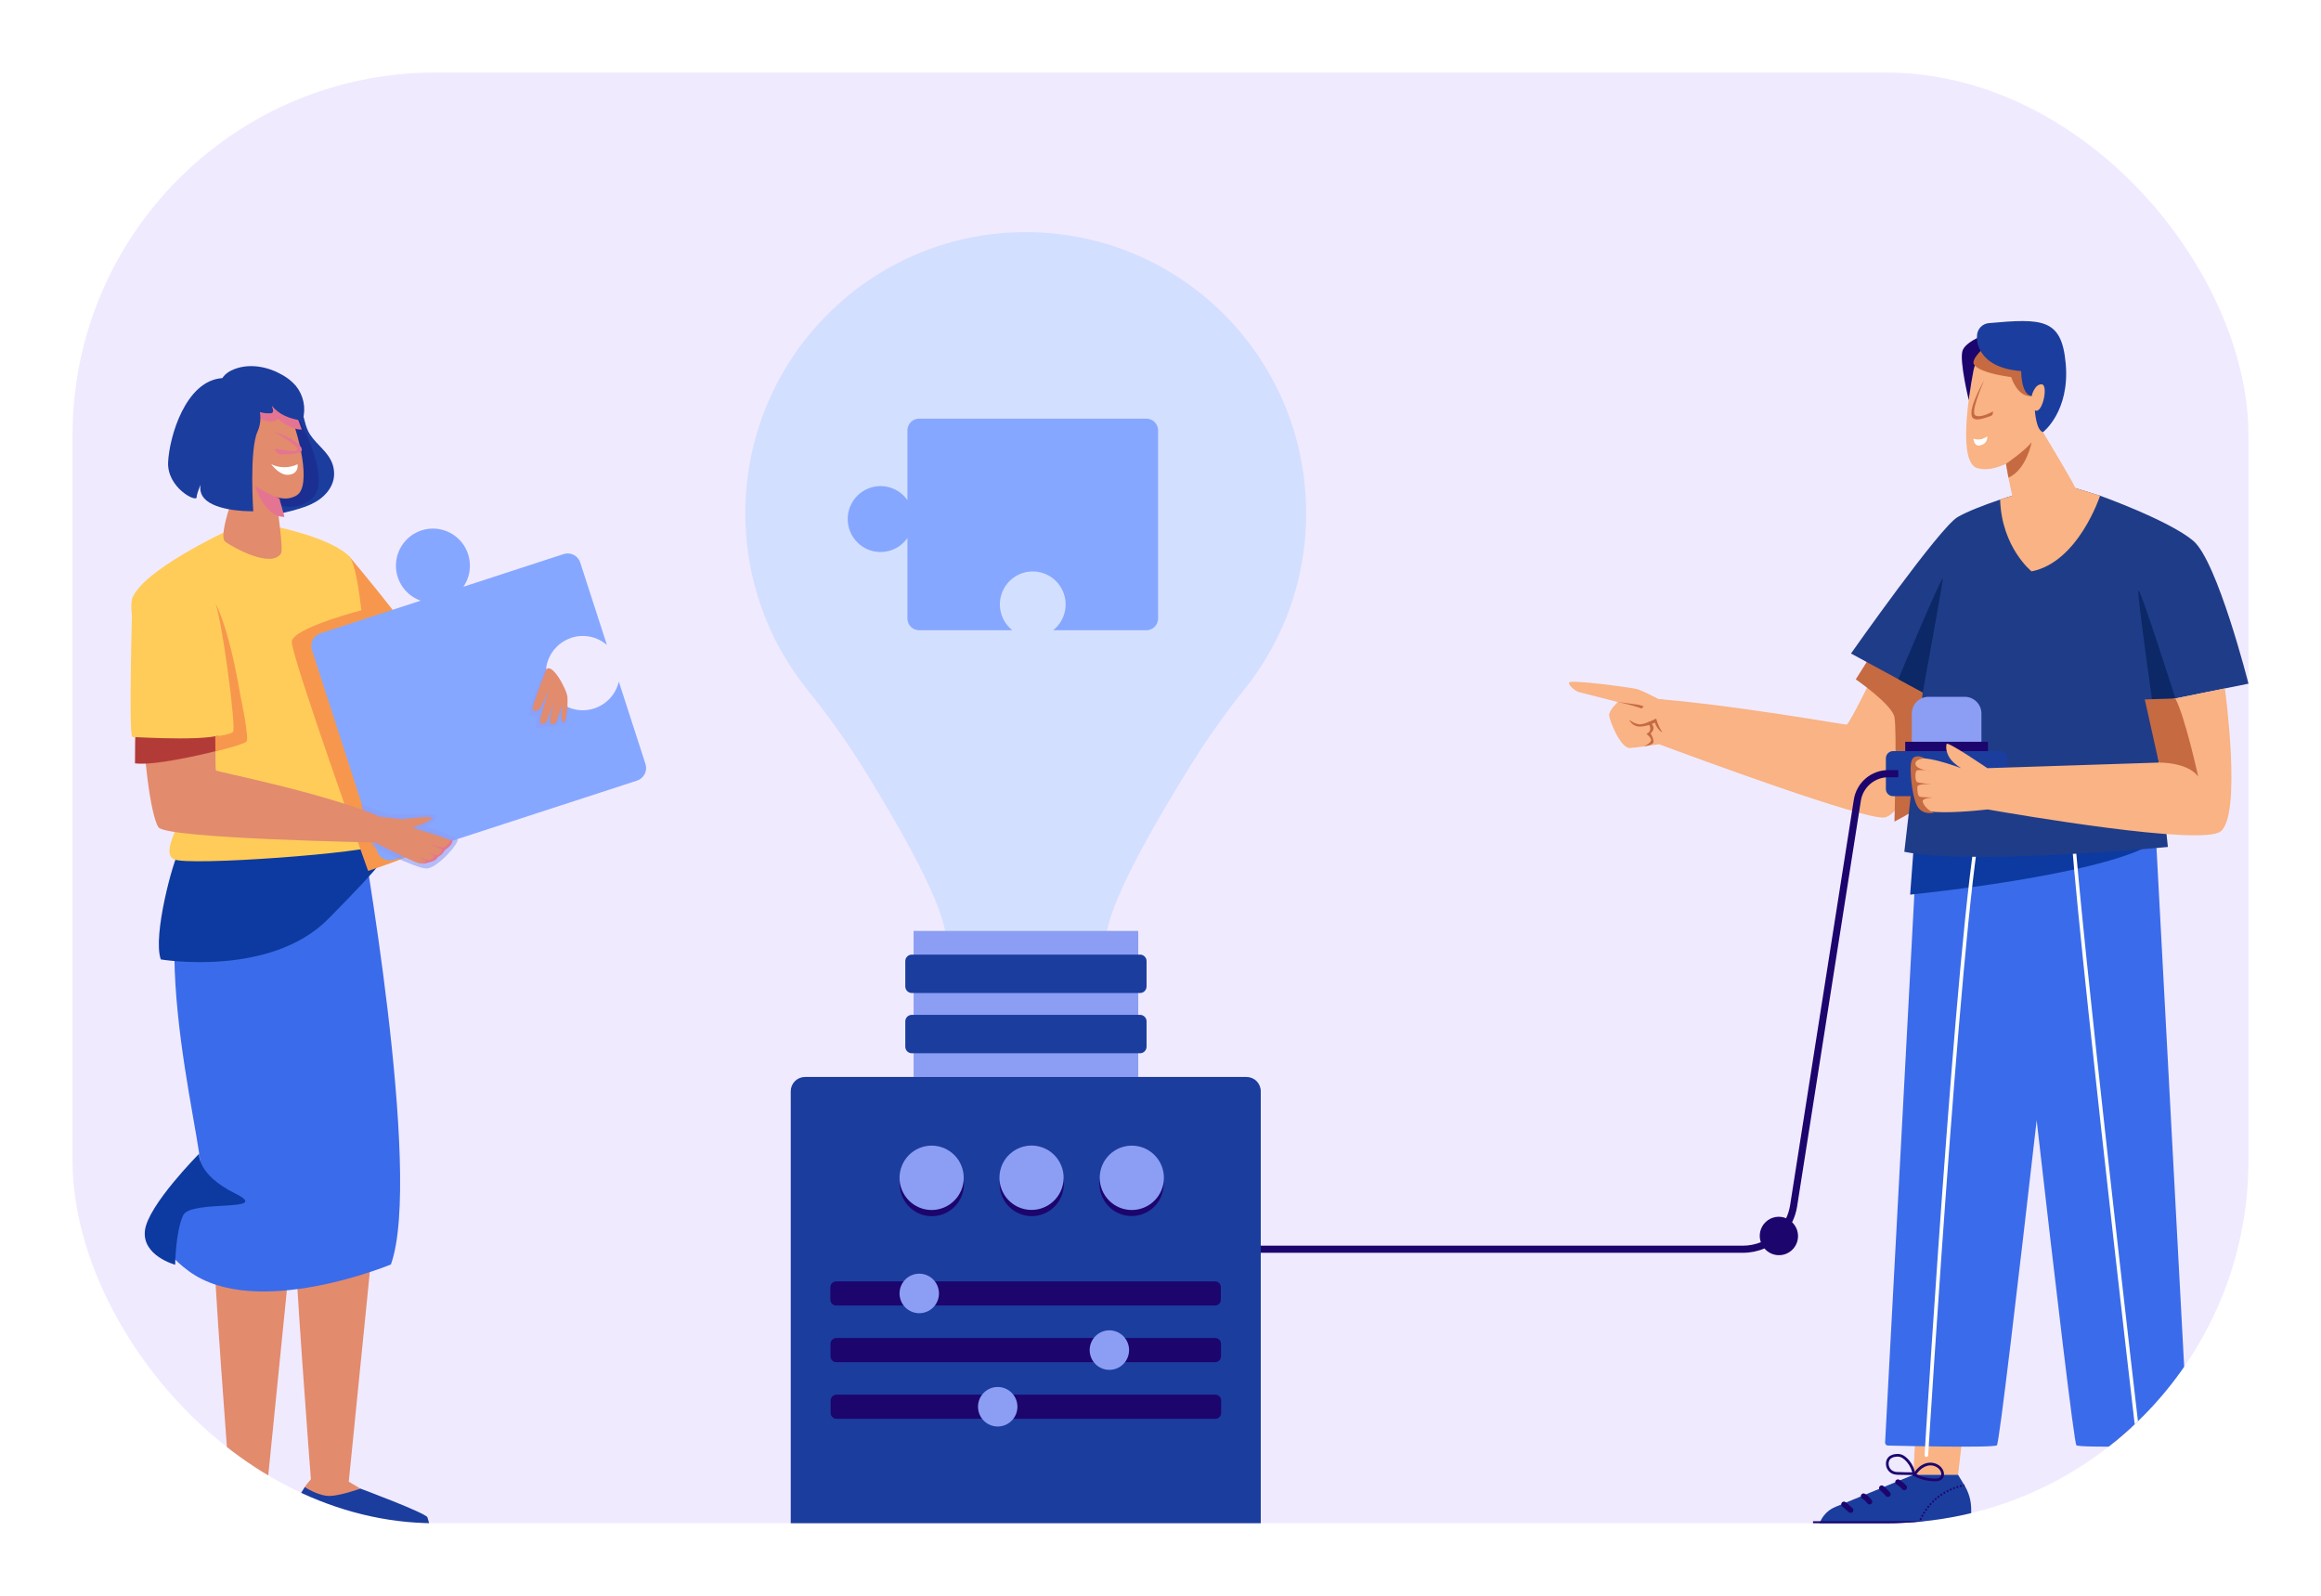 <svg width="320" height="220" viewBox="0 0 320 220" fill="none" xmlns="http://www.w3.org/2000/svg">
<g filter="url(#filter0_d_442_2816)">
<g clip-path="url(#clip0_442_2816)">
<rect x="10" y="7" width="300" height="200" rx="50" fill="#F0EAFF"/>
<g clip-path="url(#clip1_442_2816)">
<path d="M29.423 166.555C29.625 163.167 32.296 157.864 32.296 157.864L41.209 158.357L36.864 201.597L38.737 202.327C38.737 202.327 35.738 203.662 34.356 203.802C32.973 203.942 30.967 202.591 30.756 202.54C30.545 202.49 31.645 201.263 31.645 201.263C31.645 201.263 29.223 169.943 29.423 166.555Z" fill="#E28B6D"/>
<path d="M40.649 166.243C40.849 162.854 43.522 157.551 43.522 157.551L52.428 158.038L48.083 201.277L49.676 202.215C49.676 202.215 46.957 203.337 45.575 203.477C44.192 203.617 42.186 202.267 41.975 202.215C41.764 202.163 42.864 200.939 42.864 200.939C42.864 200.939 40.451 169.631 40.649 166.243Z" fill="#E28B6D"/>
<path d="M38.45 202.218C38.45 202.218 47.475 205.582 47.701 206.185C47.877 206.656 48.12 207.712 48.222 208.159C48.228 208.184 48.228 208.21 48.222 208.234C48.216 208.259 48.205 208.283 48.189 208.302C48.173 208.322 48.153 208.338 48.13 208.349C48.107 208.36 48.082 208.366 48.056 208.366H30.43C30.39 208.367 30.351 208.353 30.321 208.327C30.29 208.301 30.27 208.266 30.264 208.226L29.597 204.737C29.556 204.526 29.558 204.309 29.602 204.098C29.646 203.888 29.732 203.688 29.854 203.512L30.912 202.099C30.912 202.099 32.714 203.289 34.267 203.24C35.821 203.191 38.45 202.218 38.45 202.218Z" fill="#1B3D9E"/>
<path d="M49.679 202.218C49.679 202.218 58.702 205.582 58.929 206.185C59.136 206.834 59.31 207.493 59.45 208.159C59.456 208.184 59.456 208.21 59.45 208.235C59.445 208.259 59.434 208.283 59.418 208.303C59.402 208.323 59.382 208.339 59.359 208.35C59.336 208.361 59.311 208.367 59.285 208.367H41.658C41.618 208.366 41.579 208.352 41.549 208.327C41.519 208.301 41.498 208.266 41.491 208.226L40.824 204.737C40.784 204.526 40.786 204.309 40.83 204.098C40.875 203.888 40.961 203.689 41.083 203.512L42.013 202.018C42.013 202.018 43.942 203.289 45.496 203.24C47.051 203.191 49.679 202.218 49.679 202.218Z" fill="#1B3D9E"/>
<path d="M41.083 203.514C41.083 203.514 48.171 207.33 48.199 208.366H49.368C49.368 208.366 45.899 203.645 41.234 203.272L41.083 203.514Z" fill="#1C056D"/>
<path d="M49.636 110.4C49.636 110.4 58.36 158.939 53.895 171.324C53.895 171.324 35.288 179.048 26.04 172.251C16.792 165.453 26.928 161.663 27.614 158.391C28.301 155.119 17.982 119.446 29.583 110.845L49.636 110.4Z" fill="#3A6BEA"/>
<path d="M22.17 129.272C22.17 129.272 37.237 131.795 45.26 123.681C53.283 115.568 53.103 115.059 53.103 115.059L51.206 111.934C51.206 111.934 25.326 113.531 24.631 114.49C23.936 115.448 21.004 125.957 22.17 129.272Z" fill="#0D3AA0"/>
<path d="M27.462 156.049C27.462 156.049 27.09 158.892 32.419 161.534C37.749 164.176 26.293 162.332 25.252 164.544C24.21 166.756 24.15 171.362 24.15 171.362C24.15 171.362 19.555 170.133 19.984 166.632C20.413 163.132 27.462 156.049 27.462 156.049Z" fill="#0D3AA0"/>
<path d="M48.074 73.623C48.074 73.623 60.345 88.103 59.538 89.537C58.731 90.971 50.066 94.023 50.066 94.023C50.066 94.023 47.6 75.273 48.074 73.623Z" fill="#F7974D"/>
<path d="M30.982 70.35C30.982 70.35 19.704 75.618 18.26 79.448C16.816 83.278 25.686 105.28 25.292 108.054C24.898 110.828 22.193 114.427 23.939 115.45C25.685 116.473 51.635 114.525 52.031 113.468C52.427 112.411 51.504 107.838 51.373 106.36C51.241 104.883 50.576 76.044 48.075 73.623C45.573 71.202 38.669 69.751 38.669 69.751L30.982 70.35Z" fill="#FFCC59"/>
<path d="M50.753 117.07C50.753 117.07 40.149 87.448 40.23 85.479C40.311 83.509 50.575 80.935 50.575 80.935C50.575 80.935 59.851 112.356 59.298 113.41C58.744 114.464 50.753 117.07 50.753 117.07Z" fill="#F7974D"/>
<path d="M36.22 50.541C37.133 50.657 38.054 50.775 38.923 51.08C39.791 51.386 40.614 51.899 41.132 52.663C41.885 53.773 41.892 55.234 42.485 56.438C43.22 57.93 44.769 58.876 45.56 60.339C46.012 61.16 46.167 62.111 45.999 63.032C45.755 64.276 44.867 65.32 43.807 66.01C42.748 66.7 41.519 67.078 40.296 67.402C37.845 68.052 35.35 68.516 32.83 68.791C31.915 66.683 31.155 64.51 30.557 62.291C29.798 59.557 29.299 56.582 30.296 53.926C30.545 53.212 30.944 52.559 31.466 52.013C32.622 50.859 34.6 50.336 36.22 50.541Z" fill="#1B3D9E"/>
<path opacity="0.24" d="M40.886 54.118C40.886 54.118 46.148 63.317 42.87 65.856C39.591 68.394 36.215 65.386 36.215 65.386L35.719 53.78L40.886 54.118Z" fill="#1C056D"/>
<path d="M29.717 54.349C30.378 53.102 33.38 51.234 36.113 51.15C36.868 51.133 37.612 51.339 38.251 51.743C38.89 52.147 39.397 52.731 39.707 53.421C41.16 56.602 43.072 64.075 40.86 65.32C39.875 65.874 39.007 65.772 38.106 65.549C38.309 67.635 39.093 72.757 38.733 73.308C37.396 75.357 32.255 72.558 31.063 71.689C29.87 70.82 33.071 62.979 33.071 62.979C32.205 61.727 28.797 56.086 29.717 54.349Z" fill="#E28B6D"/>
<path d="M38.519 65.725C37.359 65.242 36.237 64.671 35.164 64.018C35.164 64.018 36.516 68.364 39.218 68.253L38.519 65.73" fill="#E57492"/>
<path d="M41.612 56.219C41.473 56.186 40.354 56.417 38.322 54.74C38.322 54.74 37.568 55.824 35.043 54.279L34.65 52.176L39.862 51.485L41.612 56.219Z" fill="#E57492"/>
<path d="M37.713 56.496C37.713 56.496 41.292 58.468 41.034 58.988C40.775 59.508 38.238 58.793 37.972 58.924C37.706 59.054 38.488 59.667 38.837 59.643C39.187 59.619 41.618 59.682 41.618 59.029C41.618 58.376 40.473 57.443 37.713 56.496Z" fill="#E57492"/>
<path d="M37.312 53.974C37.379 53.973 37.444 53.957 37.504 53.929C37.658 53.845 37.677 53.629 37.633 53.459C37.567 53.297 37.526 53.126 37.511 52.952C38.438 54.166 39.986 54.738 41.493 54.964C41.53 54.975 41.57 54.978 41.608 54.971C41.647 54.964 41.683 54.947 41.714 54.923C41.733 54.895 41.748 54.865 41.755 54.832C41.978 54.035 42.005 53.195 41.834 52.385C41.664 51.575 41.301 50.818 40.777 50.179C40.242 49.569 39.605 49.059 38.894 48.672C36.937 47.551 34.505 47.081 32.387 47.86C31.704 48.113 31.042 48.511 30.657 49.13C30.506 49.356 30.424 49.619 30.418 49.89C30.418 50.311 30.697 50.691 31.01 50.97C31.408 51.304 31.864 51.56 32.355 51.727C32.598 51.815 32.846 51.882 33.092 51.961C33.242 52.002 33.377 52.083 33.483 52.196C33.767 52.541 34.086 52.855 34.435 53.131C34.828 53.416 35.264 53.636 35.726 53.782C36.187 53.929 36.67 53.997 37.155 53.982C37.202 53.981 37.258 53.978 37.312 53.974Z" fill="#1B3D9E"/>
<path d="M41.024 61.002C40.457 61.273 39.838 61.414 39.21 61.414C38.582 61.414 37.962 61.273 37.396 61.002C37.396 61.002 38.514 62.544 39.712 62.462C41.289 62.358 41.024 61.002 41.024 61.002Z" fill="white"/>
<path d="M34.917 51.294C34.917 51.294 36.662 53.975 35.508 56.496C34.353 59.016 34.917 67.485 34.917 67.485C34.917 67.485 30.419 67.59 28.477 66.013C26.535 64.436 28.477 62.067 28.477 62.067C28.477 62.067 27.114 64.75 27.114 65.539C27.114 66.328 23.02 64.234 23.178 60.729C23.336 57.225 25.59 49.452 30.654 49.13C35.717 48.809 34.917 51.294 34.917 51.294Z" fill="#1B3D9E"/>
<path d="M78.768 84.925C79.602 84.653 80.492 84.602 81.352 84.775C82.212 84.949 83.012 85.343 83.676 85.918L79.997 74.554C79.847 74.096 79.523 73.716 79.095 73.498C78.667 73.279 78.17 73.239 77.712 73.386L63.886 77.892C64.492 77.012 64.807 75.964 64.788 74.895C64.769 73.826 64.416 72.789 63.779 71.932C63.142 71.074 62.253 70.439 61.237 70.114C60.221 69.79 59.129 69.793 58.114 70.123C57.1 70.453 56.214 71.093 55.582 71.954C54.95 72.815 54.602 73.853 54.589 74.922C54.576 75.992 54.897 77.038 55.508 77.915C56.118 78.791 56.987 79.454 57.993 79.81L44.167 84.311C43.71 84.461 43.331 84.786 43.113 85.215C42.895 85.644 42.855 86.143 43.002 86.602L51.993 114.372C52.142 114.83 52.467 115.21 52.895 115.429C53.323 115.647 53.82 115.687 54.277 115.54L87.83 104.619C88.286 104.469 88.665 104.145 88.883 103.716C89.101 103.287 89.141 102.789 88.994 102.33L85.315 90.966C85.112 91.836 84.686 92.638 84.078 93.292C83.47 93.946 82.702 94.429 81.85 94.692C80.998 94.956 80.093 94.991 79.223 94.794C78.353 94.597 77.55 94.175 76.894 93.57C76.238 92.965 75.751 92.198 75.482 91.346C75.214 90.494 75.172 89.586 75.363 88.712C75.553 87.839 75.968 87.031 76.567 86.369C77.165 85.707 77.927 85.213 78.775 84.938L78.768 84.925Z" fill="#86A7FF"/>
<path opacity="0.59" d="M75.304 88.99C75.304 88.99 72.746 94.847 72.95 95.425C73.154 96.002 74.178 95.612 74.178 95.612C74.178 95.612 73.695 97.049 73.955 97.254C74.215 97.459 74.998 97.422 75.332 97.086C75.332 97.086 75.686 97.404 76.505 97.142C76.612 97.097 76.708 97.032 76.79 96.949C76.871 96.867 76.934 96.769 76.977 96.661C77.117 96.294 77.257 95.331 77.257 95.331C77.257 95.331 77.174 96.695 77.467 96.82C77.562 96.864 77.671 96.874 77.773 96.847C77.875 96.82 77.964 96.758 78.026 96.672C78.089 96.588 78.294 95.376 78.305 94.477C78.305 94.477 75.452 90.272 75.307 88.99" fill="#8C9EF4"/>
<path opacity="0.59" d="M49.877 107.821C49.888 107.853 53.212 109.297 53.91 109.322C54.607 109.348 59.661 108.902 60.109 109.472C60.556 110.043 58.684 110.975 58.684 110.975C58.684 110.975 62.726 112.221 63.082 112.673C63.439 113.124 60.253 116.791 58.758 116.738C57.264 116.685 51.451 113.742 51.451 113.742C51.451 113.742 49.548 109.692 49.871 107.822" fill="#8C9EF4"/>
<path d="M29.736 95.789C29.736 95.789 29.633 103.03 29.773 103.219C29.913 103.408 44.42 106.226 52.421 109.599L52.289 113.159C52.289 113.159 22.976 112.638 21.854 111.056C20.733 109.475 19.567 99.842 19.897 95.797L29.736 95.789Z" fill="#E28B6D"/>
<path d="M30.04 100.478C30.04 100.478 21.741 102.633 18.611 102.243C18.611 102.243 18.611 96.636 18.763 96.636H29.957L30.04 100.473" fill="#B23B38"/>
<path d="M18.256 79.448C18.256 79.448 17.68 98.608 18.256 98.608C18.832 98.608 30.753 99.376 31.081 97.84C31.41 96.303 31.487 81.938 29.534 80.512C27.581 79.086 20.518 74.984 18.256 79.448Z" fill="#FFCC59"/>
<path d="M29.68 98.523C29.68 98.523 31.597 98.325 32.12 97.921C32.643 97.517 30.385 80.764 29.56 79.943C29.56 79.943 31.446 82.777 33.157 92.957C33.157 92.957 34.415 98.845 33.974 99.251C33.532 99.658 29.7 100.601 29.7 100.601L29.68 98.523Z" fill="#F7974D"/>
<path d="M52.425 109.596C52.425 109.596 55.312 109.946 55.439 109.946C55.566 109.946 59.404 109.405 59.531 109.771C59.658 110.137 56.899 111.122 56.899 111.122C56.899 111.122 62.296 112.732 62.231 112.945C62.165 113.158 61.72 114.049 61.112 114.017C61.112 114.017 60.922 115.035 60.097 115.035C60.097 115.035 59.527 115.772 58.924 115.736C58.924 115.736 58.258 116.146 57.687 115.988C57.117 115.83 51.625 113.243 51.548 113.004C51.471 112.764 52.425 109.596 52.425 109.596Z" fill="#E28B6D"/>
<path d="M62.11 112.81C62.11 112.81 61.75 113.78 61.035 113.86L59.293 113.41C59.293 113.41 60.931 114.03 60.939 114.118C60.947 114.206 60.77 114.85 60.176 114.931L58.74 114.464C58.74 114.464 59.927 114.94 59.903 115.025C59.879 115.111 59.558 115.516 59.028 115.621C59.028 115.621 57.648 115.06 57.776 115.146C57.905 115.231 58.772 115.621 58.755 115.692C58.738 115.764 58.476 116.016 57.897 116.023C58.279 116.104 58.676 116.067 59.036 115.918C59.036 115.918 60.169 115.733 60.336 115.178C60.336 115.178 61.079 114.802 61.323 114.204C61.323 114.204 62.425 113.51 62.389 112.89L62.109 112.807" fill="#E57492"/>
<path d="M75.253 89.434C75.253 89.434 73.475 94.037 73.454 94.621C73.433 95.206 74.013 95.063 74.353 94.79C74.693 94.516 75.733 91.973 75.733 91.973C75.733 91.973 74.314 96.156 74.461 96.577C74.608 96.997 75.195 96.703 75.3 96.577C75.404 96.451 76.517 93.421 76.517 93.421C76.517 93.421 75.425 96.699 75.993 96.796C76.561 96.892 76.685 96.577 76.748 96.451C76.811 96.325 77.482 94.178 77.482 94.178C77.482 94.178 77.167 96.738 77.754 96.561C78.055 96.469 78.321 94.258 78.237 93.127C78.153 91.996 75.941 88.009 75.253 89.434Z" fill="#E28B6D"/>
<path d="M259.449 87.678C259.449 87.678 254.995 96.898 254.592 96.898C254.139 96.898 239.092 94.212 228.614 93.381C227.733 92.889 226.247 92.105 225.474 91.949C224.331 91.719 216.4 90.65 216.323 91.108C216.246 91.567 217.335 92.314 217.598 92.389C217.861 92.465 223.068 93.791 223.068 93.791C223.068 93.791 221.859 94.847 221.859 95.584C221.859 96.322 223.436 100.173 224.698 100.119C225.428 100.09 227.294 99.823 228.74 99.603C233.692 101.448 257.233 110.147 259.842 109.697C263.376 109.094 268.382 92.454 268.382 92.454L259.449 87.678Z" fill="#F9B384"/>
<path d="M255.857 90.66C255.857 90.66 260.835 94.083 261.19 95.866C261.545 97.649 261.19 110.269 261.19 110.269C261.19 110.269 267.988 106.704 267.86 105.706C267.733 104.707 270.364 90.731 270.364 90.731L258.702 86.163L255.857 90.66Z" fill="#C66A42"/>
<path d="M223.068 93.784C223.068 93.784 227.073 94.609 227.323 95.273C227.574 95.938 226.799 96.372 226.799 96.372C226.799 96.372 227.507 96.807 227.529 97.403C227.551 97.998 226.981 98.181 226.981 98.181C226.981 98.181 227.666 98.661 227.644 99.051C227.621 99.441 226.675 99.892 226.675 99.892C226.675 99.892 227.86 99.73 227.961 99.347C228.062 98.964 227.568 98.085 227.568 98.085C227.692 98.005 227.793 97.895 227.864 97.765C227.935 97.635 227.972 97.49 227.972 97.342C227.961 96.847 227.244 96.295 227.244 96.295C227.244 96.295 228.164 96.06 227.95 95.384C227.865 95.115 227.568 94.871 227.242 94.683C226.742 94.388 226.188 94.197 225.612 94.122L223.068 93.779" fill="#C66A42"/>
<path d="M228.03 93.061C228.03 93.061 224.788 95.914 225.147 96.404C225.506 96.895 225.954 96.92 226.574 96.814C227.195 96.707 229.584 95.423 229.584 95.423L229.401 93.447L228.614 93.381L228.03 93.061Z" fill="#F9B384"/>
<path d="M229.207 97.994C228.816 97.401 228.523 96.75 228.337 96.065C228.337 96.065 226.696 96.922 226.012 96.863C225.328 96.804 224.629 96.24 224.629 96.24C224.766 96.536 224.989 96.783 225.269 96.949C225.548 97.115 225.871 97.192 226.195 97.17C226.885 97.123 227.558 96.936 228.173 96.622C228.331 97.194 228.701 97.685 229.207 97.994Z" fill="#C66A42"/>
<path d="M264.141 193.525L263.802 200.323H269.961L270.748 193.525H264.141Z" fill="#F9B384"/>
<path d="M269.959 200.323H263.808L253.043 204.75C252.431 204.999 251.892 205.401 251.479 205.918C251.065 206.435 250.791 207.049 250.68 207.702L250.595 208.214H271.773V205.089C271.772 203.921 271.451 202.776 270.846 201.778L269.959 200.323Z" fill="#1B3D9E"/>
<path d="M249.966 206.721H272.414C272.414 206.721 272.561 208.846 272.414 208.846H249.966V206.721Z" fill="#1C056D"/>
<path d="M270.743 201.919L270.702 201.674C270.785 201.659 270.831 201.654 270.831 201.654L270.859 201.902C270.859 201.902 270.816 201.907 270.743 201.919Z" fill="#1C056D"/>
<path d="M264.876 206.58L264.648 206.477C264.683 206.4 264.718 206.324 264.754 206.25L264.979 206.359C264.943 206.44 264.909 206.506 264.876 206.58ZM265.088 206.142L264.867 206.025C264.907 205.951 264.947 205.877 264.986 205.805L265.204 205.927C265.172 205.999 265.126 206.07 265.088 206.143V206.142ZM265.326 205.721L265.112 205.592C265.155 205.521 265.199 205.452 265.243 205.379L265.453 205.519C265.411 205.577 265.368 205.647 265.326 205.717V205.721ZM265.587 205.309L265.382 205.169C265.429 205.099 265.477 205.029 265.522 204.963L265.723 205.11C265.68 205.179 265.634 205.237 265.592 205.305L265.587 205.309ZM265.867 204.915L265.676 204.758C265.727 204.691 265.779 204.618 265.832 204.562L266.025 204.72C265.973 204.782 265.923 204.846 265.871 204.911L265.867 204.915ZM266.176 204.538L265.989 204.374C266.045 204.309 266.101 204.248 266.156 204.187L266.34 204.357C266.291 204.412 266.236 204.478 266.182 204.534L266.176 204.538ZM266.507 204.182L266.33 204.005C266.39 203.945 266.45 203.886 266.51 203.83L266.681 204.011C266.629 204.057 266.57 204.119 266.513 204.178L266.507 204.182ZM266.86 203.845L266.695 203.659L266.883 203.495L267.044 203.686C266.986 203.735 266.927 203.787 266.865 203.841L266.86 203.845ZM267.233 203.531L267.078 203.335C267.145 203.283 267.211 203.233 267.278 203.184L267.426 203.384L267.233 203.531ZM267.623 203.241L267.483 203.037C267.553 202.988 267.623 202.941 267.691 202.896L267.831 203.105C267.764 203.145 267.696 203.191 267.629 203.237L267.623 203.241ZM268.031 202.975L267.901 202.762L268.118 202.634L268.241 202.852C268.177 202.887 268.108 202.936 268.037 202.971L268.031 202.975ZM268.451 202.734L268.335 202.514C268.409 202.473 268.484 202.435 268.557 202.399L268.667 202.622L268.451 202.734ZM268.888 202.517L268.783 202.289L269.013 202.188L269.11 202.418L268.888 202.517ZM269.336 202.326L269.245 202.093L269.48 202.005L269.563 202.24C269.498 202.263 269.422 202.291 269.344 202.322L269.336 202.326ZM269.794 202.162L269.717 201.925C269.801 201.897 269.882 201.873 269.958 201.851L270.028 202.09C269.962 202.107 269.884 202.131 269.803 202.158L269.794 202.162ZM270.262 202.022L270.2 201.779C270.29 201.757 270.373 201.737 270.446 201.722L270.499 201.966C270.437 201.981 270.358 201.999 270.271 202.022H270.262Z" fill="#1C056D"/>
<path d="M264.728 206.921L264.499 206.827C264.514 206.788 264.531 206.749 264.547 206.709L264.776 206.808L264.728 206.921Z" fill="#1C056D"/>
<path d="M261.479 201.649C261.6 201.722 261.717 201.802 261.829 201.89L261.754 201.831C261.947 201.982 262.125 202.151 262.285 202.336C262.32 202.37 262.361 202.398 262.406 202.417C262.452 202.435 262.5 202.445 262.549 202.445C262.648 202.444 262.743 202.405 262.814 202.336C262.883 202.265 262.923 202.17 262.923 202.071C262.918 201.972 262.88 201.878 262.814 201.806C262.538 201.489 262.215 201.218 261.856 201.001C261.77 200.952 261.667 200.939 261.571 200.965C261.475 200.992 261.394 201.055 261.344 201.141C261.296 201.228 261.284 201.33 261.31 201.426C261.336 201.522 261.399 201.604 261.484 201.654L261.479 201.649Z" fill="#1C056D"/>
<path d="M259.173 202.424C259.483 202.68 259.77 202.962 260.033 203.265C260.068 203.3 260.109 203.327 260.155 203.346C260.2 203.365 260.248 203.375 260.297 203.375C260.396 203.374 260.491 203.335 260.562 203.265C260.631 203.195 260.671 203.099 260.671 203C260.666 202.902 260.628 202.808 260.562 202.735C260.299 202.432 260.011 202.15 259.702 201.894C259.631 201.826 259.536 201.786 259.438 201.783C259.338 201.784 259.243 201.824 259.173 201.894C259.139 201.929 259.111 201.97 259.092 202.016C259.074 202.061 259.064 202.11 259.064 202.159C259.064 202.208 259.073 202.257 259.092 202.303C259.111 202.348 259.138 202.39 259.173 202.424Z" fill="#1C056D"/>
<path d="M256.738 203.585C256.822 203.638 256.903 203.694 256.982 203.754L256.906 203.695C257.109 203.855 257.292 204.039 257.45 204.244L257.393 204.168L257.434 204.224C257.486 204.306 257.565 204.368 257.658 204.396C257.755 204.421 257.859 204.408 257.946 204.359C258.03 204.308 258.091 204.228 258.118 204.134C258.132 204.086 258.136 204.036 258.129 203.986C258.123 203.936 258.106 203.888 258.08 203.845C257.95 203.665 257.804 203.497 257.643 203.344C257.48 203.192 257.304 203.057 257.116 202.939C257.029 202.89 256.927 202.877 256.831 202.903C256.735 202.93 256.654 202.993 256.604 203.079C256.557 203.166 256.545 203.267 256.571 203.363C256.597 203.458 256.659 203.54 256.744 203.59L256.738 203.585Z" fill="#1C056D"/>
<path d="M253.962 204.654C254.278 204.918 254.589 205.188 254.895 205.465C254.966 205.533 255.061 205.572 255.16 205.574C255.259 205.573 255.353 205.534 255.424 205.465C255.494 205.394 255.533 205.299 255.533 205.2C255.533 205.1 255.494 205.005 255.424 204.935C255.117 204.654 254.806 204.384 254.49 204.124C254.419 204.056 254.325 204.016 254.226 204.014C254.127 204.014 254.032 204.054 253.962 204.124C253.892 204.195 253.853 204.29 253.853 204.389C253.853 204.489 253.892 204.584 253.962 204.654Z" fill="#1C056D"/>
<path d="M264.226 200.245C264.785 199.367 265.88 198.681 266.908 199.203C267.32 199.411 267.696 199.838 267.639 200.332C267.563 200.979 266.638 200.851 266.181 200.809C265.452 200.74 264.745 200.526 264.1 200.18C263.888 200.067 263.699 200.39 263.912 200.503C264.596 200.87 265.346 201.099 266.118 201.178C266.734 201.241 267.681 201.318 267.953 200.61C268.173 200.034 267.833 199.403 267.377 199.057C267.129 198.873 266.843 198.747 266.54 198.687C266.237 198.628 265.925 198.636 265.626 198.712C264.893 198.896 264.299 199.43 263.903 200.056C263.775 200.261 264.097 200.449 264.226 200.245Z" fill="#1C056D"/>
<path d="M264.083 200.264C263.98 199.565 263.687 198.908 263.238 198.364C263.015 198.09 262.75 197.854 262.453 197.663C262.128 197.474 261.748 197.404 261.377 197.464C261.05 197.487 260.736 197.598 260.467 197.785C260.333 197.897 260.224 198.035 260.147 198.192C260.071 198.348 260.028 198.519 260.022 198.694C259.999 199.008 260.075 199.322 260.239 199.59C260.404 199.859 260.649 200.069 260.939 200.189C261.338 200.344 261.778 200.33 262.198 200.33L263.727 200.356C263.774 200.352 263.817 200.331 263.849 200.296C263.88 200.261 263.898 200.216 263.898 200.169C263.898 200.122 263.88 200.077 263.849 200.042C263.817 200.008 263.774 199.986 263.727 199.982C263.017 199.969 262.301 199.982 261.592 199.939C261.287 199.942 260.99 199.838 260.753 199.644C260.568 199.469 260.445 199.237 260.404 198.985C260.375 198.843 260.377 198.696 260.41 198.555C260.443 198.414 260.506 198.281 260.595 198.167C260.793 197.98 261.049 197.866 261.32 197.846C261.64 197.775 261.975 197.825 262.26 197.986C262.507 198.146 262.728 198.344 262.916 198.57C263.349 199.081 263.627 199.704 263.719 200.367C263.754 200.606 264.114 200.508 264.079 200.268L264.083 200.264Z" fill="#1C056D"/>
<path d="M290.935 193.675L292.403 200.471H298.561L297.544 193.675H290.935Z" fill="#F9B384"/>
<path d="M298.56 200.471H292.409L281.644 204.898C281.033 205.15 280.496 205.554 280.085 206.071C279.673 206.589 279.4 207.203 279.291 207.856L279.206 208.366H300.383V205.237C300.383 204.069 300.062 202.924 299.456 201.926L298.56 200.471Z" fill="#1B3D9E"/>
<path d="M278.567 206.874H301.015C301.015 206.874 301.162 209 301.015 209H278.567V206.874Z" fill="#1C056D"/>
<path d="M299.344 202.069L299.302 201.823L299.43 201.803L299.46 202.051L299.344 202.069Z" fill="#1C056D"/>
<path d="M293.477 206.73L293.249 206.627C293.284 206.55 293.32 206.474 293.357 206.4L293.58 206.509C293.552 206.58 293.51 206.656 293.477 206.73ZM293.689 206.292L293.468 206.175C293.508 206.101 293.548 206.027 293.587 205.955L293.805 206.077C293.766 206.147 293.727 206.219 293.692 206.292H293.689ZM293.927 205.871L293.713 205.743C293.756 205.671 293.8 205.603 293.845 205.529L294.056 205.669C294.012 205.725 293.972 205.795 293.927 205.865V205.871ZM294.188 205.46L293.983 205.32C294.031 205.25 294.078 205.18 294.123 205.115L294.324 205.256C294.282 205.319 294.235 205.386 294.188 205.459V205.46ZM294.468 205.065L294.271 204.912C294.323 204.845 294.376 204.78 294.428 204.716L294.62 204.874C294.574 204.93 294.531 204.995 294.474 205.059L294.468 205.065ZM294.777 204.688L294.59 204.524C294.646 204.461 294.702 204.398 294.758 204.337L294.941 204.507C294.89 204.562 294.838 204.621 294.783 204.682L294.777 204.688ZM295.108 204.332L294.932 204.155C294.991 204.095 295.051 204.037 295.111 203.98L295.282 204.161C295.23 204.211 295.171 204.267 295.114 204.326L295.108 204.332ZM295.461 203.995L295.296 203.809C295.358 203.753 295.421 203.698 295.484 203.645L295.645 203.836C295.587 203.884 295.528 203.936 295.466 203.99L295.461 203.995ZM295.834 203.683L295.679 203.486C295.746 203.433 295.812 203.383 295.879 203.334L296.027 203.534C295.968 203.576 295.904 203.625 295.84 203.677L295.834 203.683ZM296.224 203.393L296.084 203.187C296.153 203.139 296.224 203.091 296.293 203.046L296.432 203.255L296.224 203.393ZM296.632 203.126L296.502 202.912L296.719 202.784L296.842 203.001C296.779 203.035 296.708 203.076 296.638 203.121L296.632 203.126ZM297.052 202.884L296.934 202.664C297.01 202.623 297.084 202.585 297.156 202.549L297.268 202.773C297.207 202.802 297.134 202.839 297.061 202.878L297.052 202.884ZM297.488 202.668L297.383 202.441C297.461 202.404 297.538 202.371 297.612 202.338L297.71 202.568C297.647 202.594 297.573 202.627 297.498 202.662L297.488 202.668ZM297.937 202.476L297.844 202.243C297.925 202.212 298.004 202.183 298.081 202.156L298.163 202.392C298.1 202.411 298.026 202.441 297.946 202.47L297.937 202.476ZM298.394 202.312L298.318 202.075C298.402 202.047 298.482 202.023 298.557 202.001L298.627 202.24C298.563 202.256 298.486 202.281 298.404 202.306L298.394 202.312ZM298.862 202.172L298.801 201.93C298.891 201.907 298.973 201.887 299.045 201.872L299.098 202.116C299.038 202.13 298.959 202.148 298.872 202.17L298.862 202.172Z" fill="#1C056D"/>
<path d="M293.329 207.071L293.099 206.976L293.148 206.858L293.376 206.956C293.361 207.001 293.344 207.032 293.329 207.071Z" fill="#1C056D"/>
<path d="M290.08 201.797C290.201 201.871 290.319 201.952 290.432 202.038L290.355 201.981C290.548 202.131 290.726 202.3 290.886 202.484C290.956 202.555 291.051 202.595 291.15 202.595C291.249 202.594 291.344 202.554 291.415 202.484C291.449 202.45 291.477 202.408 291.496 202.363C291.514 202.317 291.524 202.268 291.524 202.219C291.52 202.121 291.482 202.027 291.415 201.954C291.139 201.638 290.816 201.367 290.457 201.15C290.414 201.121 290.367 201.102 290.316 201.093C290.266 201.084 290.215 201.085 290.165 201.097C290.115 201.108 290.069 201.13 290.027 201.16C289.986 201.19 289.952 201.229 289.926 201.273C289.9 201.317 289.884 201.366 289.878 201.417C289.872 201.468 289.876 201.519 289.89 201.568C289.904 201.617 289.929 201.663 289.961 201.702C289.994 201.742 290.034 201.774 290.08 201.797Z" fill="#1C056D"/>
<path d="M287.774 202.573C288.083 202.829 288.371 203.11 288.634 203.414C288.704 203.484 288.799 203.523 288.898 203.523C288.997 203.523 289.092 203.484 289.162 203.414C289.197 203.379 289.225 203.338 289.243 203.292C289.262 203.247 289.271 203.198 289.271 203.149C289.268 203.05 289.229 202.956 289.162 202.884C288.899 202.58 288.612 202.299 288.303 202.043C288.231 201.975 288.137 201.936 288.038 201.933C287.939 201.934 287.845 201.973 287.774 202.043C287.704 202.113 287.665 202.208 287.665 202.308C287.665 202.357 287.674 202.406 287.693 202.451C287.711 202.497 287.739 202.538 287.774 202.573Z" fill="#1C056D"/>
<path d="M285.34 203.735C285.423 203.786 285.504 203.843 285.582 203.903L285.507 203.845C285.711 204.004 285.894 204.187 286.052 204.392L285.993 204.316L286.035 204.372C286.087 204.455 286.166 204.516 286.259 204.545C286.307 204.558 286.357 204.561 286.407 204.555C286.456 204.548 286.504 204.532 286.547 204.507C286.631 204.457 286.692 204.377 286.719 204.283C286.733 204.235 286.737 204.184 286.73 204.134C286.724 204.085 286.707 204.037 286.681 203.994C286.552 203.813 286.406 203.645 286.245 203.492C286.082 203.341 285.905 203.206 285.718 203.087C285.631 203.038 285.529 203.025 285.433 203.051C285.337 203.077 285.256 203.141 285.206 203.227C285.159 203.314 285.147 203.416 285.173 203.512C285.199 203.608 285.261 203.69 285.346 203.74L285.34 203.735Z" fill="#1C056D"/>
<path d="M282.562 204.803C282.879 205.067 283.19 205.337 283.496 205.613C283.567 205.682 283.661 205.722 283.76 205.724C283.859 205.723 283.954 205.683 284.024 205.613C284.095 205.543 284.134 205.448 284.135 205.348C284.134 205.249 284.094 205.154 284.025 205.083C283.718 204.803 283.407 204.533 283.091 204.273C283.019 204.205 282.925 204.165 282.826 204.162C282.727 204.164 282.633 204.203 282.562 204.273C282.493 204.344 282.453 204.439 282.453 204.538C282.453 204.587 282.462 204.636 282.481 204.682C282.499 204.727 282.527 204.768 282.562 204.803Z" fill="#1C056D"/>
<path d="M292.827 200.394C293.386 199.515 294.481 198.83 295.508 199.351C295.921 199.561 296.298 199.986 296.239 200.481C296.164 201.127 295.238 201 294.781 200.959C294.053 200.889 293.346 200.675 292.701 200.33C292.488 200.216 292.3 200.54 292.512 200.652C293.197 201.019 293.947 201.249 294.72 201.328C295.335 201.391 296.281 201.468 296.554 200.759C296.773 200.184 296.434 199.552 295.978 199.205C295.729 199.022 295.443 198.896 295.14 198.837C294.838 198.777 294.525 198.785 294.226 198.861C293.495 199.044 292.899 199.578 292.504 200.205C292.375 200.41 292.698 200.597 292.827 200.394Z" fill="#1C056D"/>
<path d="M292.684 200.412C292.581 199.713 292.289 199.056 291.839 198.513C291.617 198.236 291.352 197.997 291.054 197.805C290.729 197.616 290.349 197.546 289.978 197.607C289.651 197.629 289.336 197.739 289.068 197.927C288.934 198.038 288.825 198.177 288.748 198.334C288.671 198.491 288.629 198.662 288.623 198.837C288.6 199.151 288.677 199.465 288.841 199.733C289.006 200.002 289.251 200.211 289.542 200.332C289.939 200.485 290.38 200.466 290.8 200.473L292.328 200.499C292.375 200.495 292.418 200.474 292.45 200.439C292.481 200.404 292.499 200.359 292.499 200.312C292.499 200.265 292.481 200.22 292.45 200.185C292.418 200.15 292.375 200.129 292.328 200.125C291.618 200.112 290.902 200.125 290.193 200.081C289.888 200.084 289.592 199.981 289.354 199.788C289.169 199.612 289.047 199.381 289.005 199.128C288.976 198.986 288.978 198.839 289.011 198.698C289.045 198.556 289.108 198.424 289.198 198.31C289.395 198.122 289.65 198.009 289.92 197.989C290.241 197.919 290.575 197.969 290.861 198.129C291.108 198.29 291.329 198.488 291.517 198.715C291.95 199.225 292.228 199.848 292.321 200.512C292.354 200.749 292.715 200.652 292.68 200.412H292.684Z" fill="#1C056D"/>
<path d="M297.018 108.233H264.577L259.902 195.879C259.899 195.931 259.907 195.983 259.925 196.033C259.942 196.082 259.97 196.127 260.005 196.165C260.041 196.204 260.083 196.235 260.131 196.256C260.179 196.278 260.23 196.29 260.282 196.291C262.659 196.348 274.763 196.626 275.315 196.256C275.626 196.05 278.262 173.62 280.798 151.457C283.333 173.62 285.971 196.05 286.28 196.256C286.839 196.626 298.942 196.348 301.313 196.291C301.365 196.29 301.417 196.278 301.464 196.256C301.512 196.235 301.555 196.204 301.59 196.165C301.625 196.127 301.653 196.082 301.671 196.033C301.688 195.983 301.696 195.931 301.693 195.879L297.018 108.233Z" fill="#3A6BEA"/>
<path d="M263.355 120.338C263.355 120.338 293.737 117.327 298.15 112.208L297.9 109.178L264.145 109.749L263.355 120.338Z" fill="#0D3AA0"/>
<path d="M295.034 197.686C294.973 197.686 294.914 197.663 294.869 197.622C294.823 197.581 294.794 197.525 294.787 197.464C294.375 193.928 284.689 110.803 285.436 108.167C285.445 108.136 285.46 108.106 285.481 108.081C285.501 108.055 285.526 108.034 285.555 108.018C285.584 108.002 285.616 107.992 285.648 107.989C285.681 107.985 285.714 107.988 285.745 107.997C285.777 108.006 285.806 108.022 285.832 108.042C285.857 108.063 285.879 108.088 285.894 108.117C285.91 108.146 285.92 108.178 285.924 108.21C285.927 108.243 285.924 108.276 285.915 108.308C285.339 110.342 291.787 167.482 295.282 197.413C295.286 197.445 295.284 197.479 295.276 197.511C295.267 197.543 295.252 197.573 295.232 197.599C295.212 197.625 295.186 197.647 295.157 197.663C295.128 197.679 295.097 197.689 295.064 197.693L295.034 197.686Z" fill="white"/>
<path d="M265.592 197.865H265.577C265.511 197.861 265.449 197.831 265.405 197.781C265.362 197.731 265.339 197.666 265.343 197.6C265.556 194.142 270.584 112.868 273.278 108.365C273.315 108.313 273.369 108.277 273.431 108.264C273.493 108.251 273.558 108.262 273.612 108.294C273.666 108.327 273.706 108.379 273.723 108.44C273.741 108.501 273.735 108.566 273.706 108.623C271.075 113.02 265.893 196.786 265.841 197.631C265.837 197.695 265.809 197.754 265.763 197.798C265.716 197.841 265.655 197.865 265.592 197.865Z" fill="white"/>
<path d="M286.143 64.294L289.553 65.344C289.553 65.344 299.042 68.739 302.384 71.554C305.725 74.369 310.001 91.254 310.001 91.254L296.768 93.932L298.89 113.766C298.89 113.766 272.041 116.313 262.551 114.436L265.091 92.458L255.2 87.095C255.2 87.095 267.433 69.69 269.917 68.274C272.747 66.66 278.832 64.909 278.832 64.909L286.143 64.294Z" fill="#1F3C88"/>
<path d="M274.634 42.742C274.634 42.742 270.966 43.917 270.559 45.406C270.152 46.894 271.431 52.135 271.431 52.135L275.758 47.44L274.634 42.742Z" fill="#1C056D"/>
<path d="M272.076 48.127C272.226 47.307 272.613 46.55 273.189 45.951C273.766 45.351 274.505 44.934 275.316 44.754C278.252 44.121 281.951 45.323 282.984 46.481C284.423 48.092 282.264 55.014 281.669 56.574C281.669 56.574 285.701 63.258 286.134 64.27C286.135 64.276 286.135 64.281 286.134 64.287L289.544 65.337C289.544 65.337 286.552 74.512 280.095 75.772C280.095 75.772 275.961 72.461 275.761 65.871L277.424 65.334C277.072 63.743 276.719 62.02 276.562 60.944C275.235 61.565 273.846 61.884 272.647 61.555C269.973 60.817 271.36 51.906 272.076 48.127Z" fill="#F9B384"/>
<path d="M272.077 47.035C272.077 47.035 272.032 48.26 277.285 48.987C277.285 48.987 278.124 51.78 280.1 51.607C280.1 51.607 280.181 47.727 279.628 47.103C279.074 46.479 274.342 44.262 274.342 44.262C274.342 44.262 272.079 45.943 272.077 47.035Z" fill="#C66A42"/>
<path d="M273.561 49.444C273.561 49.444 271.617 53.79 272.325 54.257C273.032 54.724 274.782 53.716 274.782 53.716C274.759 54.027 274.763 54.244 274.469 54.348C273.619 54.648 272.263 55.167 271.909 54.488C271.293 53.292 273.561 49.444 273.561 49.444Z" fill="#C66A42"/>
<path d="M276.573 60.948C276.573 60.948 279.229 59.096 280.1 57.984C280.1 57.984 279.387 61.769 276.91 62.843L276.573 60.948Z" fill="#C66A42"/>
<path d="M272.079 57.453C272.079 57.453 272.917 57.913 273.983 57.163C273.983 57.163 274.135 58.2 272.933 58.413C272.128 58.556 272.079 57.453 272.079 57.453Z" fill="white"/>
<path d="M272.565 43.608C272.565 43.608 272.409 47.692 278.666 48.156C278.666 48.156 278.622 51.38 280.101 51.607C280.101 51.607 280.486 49.949 281.48 49.983C282.474 50.016 281.58 54.198 280.554 53.567C280.554 53.567 280.693 56.303 281.672 56.578C281.672 56.578 285.402 53.733 284.801 47.102C284.242 40.902 281.611 40.879 274.201 41.548C273.76 41.587 273.348 41.79 273.047 42.116C272.746 42.442 272.576 42.868 272.571 43.313L272.565 43.608Z" fill="#1B3D9E"/>
<path d="M265.091 92.458C265.091 92.458 267.776 77.816 267.86 76.797C267.943 75.778 261.724 90.632 261.724 90.632L265.091 92.458Z" fill="#0C2866"/>
<path d="M296.768 93.932C296.768 93.932 294.706 79.353 294.811 78.434C294.915 77.516 299.924 93.294 299.924 93.294L296.768 93.932Z" fill="#0C2866"/>
<path d="M265.882 93.064H270.882C271.492 93.064 272.077 93.307 272.509 93.74C272.94 94.172 273.183 94.759 273.183 95.371V100.558H263.583V95.371C263.583 94.76 263.825 94.173 264.256 93.74C264.687 93.308 265.272 93.064 265.882 93.064Z" fill="#8C9EF4"/>
<path d="M275.764 100.551H260.999C260.452 100.551 260.009 100.995 260.009 101.544V105.776C260.009 106.324 260.452 106.768 260.999 106.768H275.764C276.31 106.768 276.753 106.324 276.753 105.776V101.544C276.753 100.995 276.31 100.551 275.764 100.551Z" fill="#1B3D9E"/>
<path d="M274.089 99.261H262.675V100.551H274.089V99.261Z" fill="#1C056D"/>
<path d="M306.752 91.91L296.768 93.932L297.644 102.131L274.004 102.903C274.004 102.903 268.504 99.155 268.382 99.564C268.224 100.093 268.393 100.977 268.941 101.682C269.489 102.387 270.388 102.903 270.388 102.903C270.388 102.903 264.237 100.555 263.984 102.034C263.934 102.341 263.304 108.473 266.081 108.865C268.27 109.174 272.4 108.777 274.05 108.595C278.181 109.317 303.46 113.641 306.14 111.635C309.133 109.409 306.752 91.91 306.752 91.91Z" fill="#F9B384"/>
<path d="M297.644 102.131C297.644 102.131 301.592 102.048 303.066 104.056C303.066 104.056 301.315 95.995 299.923 93.293L295.702 93.426L297.644 102.131Z" fill="#C66A42"/>
<path d="M265.368 101.561C265.368 101.561 263.992 101.586 264.094 102.358C264.196 103.131 266.271 103.324 266.271 103.324C266.271 103.324 264.276 102.939 264.163 103.348C264.05 103.757 264.023 104.723 264.378 104.853C264.733 104.984 266.475 105.109 266.475 105.109C266.475 105.109 264.321 104.95 264.345 105.507C264.368 106.063 264.345 106.791 264.753 106.859C265.161 106.928 266.486 106.951 266.486 106.951C266.486 106.951 265.161 107.019 265.088 107.394C265.016 107.768 265.768 108.795 266.664 109.042C266.664 109.042 265.066 109.451 264.329 108.121C263.593 106.791 263.433 103.756 263.444 103.609C263.455 103.461 263.247 101.786 263.885 101.404C264.522 101.021 265.364 101.561 265.364 101.561" fill="#C66A42"/>
<path d="M260.358 103.168C259.206 103.164 258.092 103.574 257.217 104.324C256.341 105.073 255.764 106.114 255.589 107.255L246.805 163.156C246.708 163.778 246.524 164.383 246.257 164.953C245.788 164.756 245.272 164.699 244.772 164.791C244.272 164.882 243.809 165.117 243.44 165.467C243.071 165.817 242.81 166.267 242.691 166.763C242.572 167.258 242.599 167.778 242.769 168.258C241.983 168.574 241.143 168.736 240.296 168.735H173.799V169.716H240.296C241.317 169.718 242.328 169.514 243.268 169.116C243.499 169.389 243.782 169.612 244.102 169.771C244.421 169.93 244.769 170.023 245.125 170.042C245.481 170.062 245.838 170.009 246.173 169.886C246.508 169.763 246.814 169.573 247.073 169.328C247.333 169.082 247.539 168.787 247.681 168.458C247.822 168.13 247.896 167.776 247.896 167.419C247.897 167.061 247.825 166.707 247.685 166.378C247.544 166.05 247.339 165.753 247.08 165.506C247.42 164.815 247.653 164.076 247.773 163.314L256.556 107.413C256.695 106.503 257.156 105.674 257.853 105.076C258.551 104.478 259.44 104.151 260.358 104.155H261.723V103.174L260.358 103.168Z" fill="#1C056D"/>
<path d="M176.978 83.161H176.918C179.073 78.163 180.151 72.765 180.081 67.32C179.838 45.898 162.377 28.784 141.012 29.006C119.847 29.221 102.758 46.491 102.758 67.768C102.744 76.604 105.754 85.178 111.286 92.057C114.086 95.517 116.673 99.144 119.034 102.919C124.676 112.019 130.078 121.776 130.436 126.243H152.505C152.869 121.616 158.643 111.341 164.49 101.981C166.683 98.502 169.071 95.152 171.644 91.947C173.73 89.332 175.468 86.458 176.817 83.395L176.978 83.161Z" fill="#D3DFFF"/>
<path d="M158.054 54.718H126.719C126.507 54.718 126.298 54.76 126.103 54.841C125.907 54.922 125.73 55.041 125.58 55.191C125.431 55.341 125.312 55.519 125.231 55.715C125.15 55.911 125.108 56.121 125.108 56.333V65.942C124.691 65.347 124.137 64.86 123.492 64.525C122.848 64.189 122.133 64.014 121.406 64.014C120.204 64.014 119.052 64.492 118.202 65.345C117.352 66.197 116.874 67.353 116.874 68.558C116.874 69.764 117.352 70.92 118.202 71.772C119.052 72.624 120.204 73.103 121.406 73.103C122.132 73.103 122.848 72.929 123.492 72.593C124.136 72.258 124.691 71.772 125.108 71.177V82.271C125.108 82.483 125.15 82.693 125.231 82.889C125.312 83.085 125.431 83.263 125.58 83.413C125.73 83.563 125.907 83.682 126.103 83.763C126.298 83.844 126.507 83.886 126.719 83.886H139.568C138.832 83.299 138.295 82.498 138.033 81.592C137.772 80.686 137.797 79.721 138.107 78.83C138.417 77.94 138.995 77.168 139.762 76.622C140.529 76.076 141.446 75.782 142.387 75.782C143.327 75.782 144.244 76.076 145.011 76.622C145.778 77.168 146.357 77.94 146.666 78.83C146.976 79.721 147.002 80.686 146.74 81.592C146.478 82.498 145.942 83.299 145.205 83.886H158.054C158.482 83.886 158.891 83.716 159.194 83.413C159.496 83.11 159.666 82.7 159.666 82.271V56.337C159.667 56.125 159.625 55.914 159.544 55.718C159.463 55.521 159.345 55.343 159.195 55.192C159.045 55.042 158.868 54.923 158.672 54.841C158.476 54.76 158.266 54.718 158.054 54.718Z" fill="#86A7FF"/>
<path d="M156.933 125.338H125.96V145.473H156.933V125.338Z" fill="#8C9EF4"/>
<path d="M157.179 128.606H125.714C125.217 128.606 124.813 129.01 124.813 129.509V132.997C124.813 133.495 125.217 133.9 125.714 133.9H157.179C157.676 133.9 158.079 133.495 158.079 132.997V129.509C158.079 129.01 157.676 128.606 157.179 128.606Z" fill="#1B3D9E"/>
<path d="M157.179 136.912H125.714C125.217 136.912 124.813 137.316 124.813 137.815V141.302C124.813 141.801 125.217 142.205 125.714 142.205H157.179C157.676 142.205 158.079 141.801 158.079 141.302V137.815C158.079 137.316 157.676 136.912 157.179 136.912Z" fill="#1B3D9E"/>
<path d="M110.991 145.473H171.853C172.376 145.473 172.877 145.681 173.247 146.052C173.616 146.423 173.824 146.925 173.824 147.449V208.366H109.02V147.455C109.019 147.195 109.07 146.937 109.168 146.697C109.267 146.457 109.412 146.238 109.595 146.054C109.779 145.87 109.996 145.724 110.236 145.624C110.475 145.524 110.732 145.473 110.991 145.473Z" fill="#1B3D9E"/>
<path d="M132.843 160.943C133.234 158.524 131.596 156.245 129.184 155.852C126.772 155.46 124.499 157.102 124.107 159.521C123.716 161.94 125.354 164.219 127.766 164.611C130.178 165.004 132.451 163.361 132.843 160.943Z" fill="#1C056D"/>
<path d="M145.374 163.36C147.102 161.627 147.102 158.818 145.374 157.085C143.646 155.353 140.845 155.353 139.117 157.085C137.389 158.818 137.389 161.627 139.117 163.36C140.845 165.093 143.646 165.093 145.374 163.36Z" fill="#1C056D"/>
<path d="M160.322 161.231C160.883 158.846 159.41 156.457 157.032 155.894C154.654 155.331 152.271 156.808 151.709 159.193C151.148 161.578 152.621 163.968 154.999 164.53C157.378 165.093 159.761 163.616 160.322 161.231Z" fill="#1C056D"/>
<path d="M130.14 163.477C132.398 162.539 133.47 159.944 132.535 157.68C131.6 155.416 129.012 154.341 126.754 155.279C124.496 156.217 123.424 158.812 124.359 161.076C125.294 163.34 127.883 164.415 130.14 163.477Z" fill="#8C9EF4"/>
<path d="M146.525 160.387C147.086 158.002 145.613 155.613 143.235 155.05C140.856 154.487 138.473 155.964 137.912 158.349C137.351 160.734 138.824 163.123 141.202 163.686C143.58 164.249 145.963 162.772 146.525 160.387Z" fill="#8C9EF4"/>
<path d="M159.173 162.516C160.901 160.784 160.901 157.975 159.173 156.242C157.445 154.509 154.644 154.509 152.916 156.242C151.188 157.974 151.188 160.784 152.916 162.516C154.644 164.249 157.445 164.249 159.173 162.516Z" fill="#8C9EF4"/>
<path d="M167.515 173.656H115.289C114.844 173.656 114.483 174.017 114.483 174.463V176.179C114.483 176.625 114.844 176.986 115.289 176.986H167.515C167.959 176.986 168.32 176.625 168.32 176.179V174.463C168.32 174.017 167.959 173.656 167.515 173.656Z" fill="#1C056D"/>
<path d="M127.779 177.837C129.165 177.262 129.823 175.668 129.249 174.278C128.675 172.889 127.086 172.229 125.7 172.804C124.314 173.38 123.655 174.973 124.229 176.363C124.804 177.753 126.393 178.413 127.779 177.837Z" fill="#8C9EF4"/>
<path d="M167.534 181.465H115.308C114.863 181.465 114.503 181.827 114.503 182.273V183.988C114.503 184.434 114.863 184.796 115.308 184.796H167.534C167.979 184.796 168.339 184.434 168.339 183.988V182.273C168.339 181.827 167.979 181.465 167.534 181.465Z" fill="#1C056D"/>
<path d="M153.99 185.647C155.376 185.071 156.034 183.478 155.46 182.088C154.886 180.698 153.297 180.039 151.911 180.614C150.525 181.19 149.867 182.783 150.441 184.173C151.015 185.563 152.604 186.223 153.99 185.647Z" fill="#8C9EF4"/>
<path d="M167.555 189.275H115.329C114.884 189.275 114.524 189.636 114.524 190.082V191.798C114.524 192.244 114.884 192.605 115.329 192.605H167.555C168 192.605 168.36 192.244 168.36 191.798V190.082C168.36 189.636 168 189.275 167.555 189.275Z" fill="#1C056D"/>
<path d="M137.556 193.664C139.056 193.664 140.273 192.444 140.273 190.94C140.273 189.436 139.056 188.216 137.556 188.216C136.056 188.216 134.84 189.436 134.84 190.94C134.84 192.444 136.056 193.664 137.556 193.664Z" fill="#8C9EF4"/>
</g>
</g>
</g>
<defs>
<filter id="filter0_d_442_2816" x="0" y="0" width="320" height="220" filterUnits="userSpaceOnUse" color-interpolation-filters="sRGB">
<feFlood flood-opacity="0" result="BackgroundImageFix"/>
<feColorMatrix in="SourceAlpha" type="matrix" values="0 0 0 0 0 0 0 0 0 0 0 0 0 0 0 0 0 0 127 0" result="hardAlpha"/>
<feOffset dy="3"/>
<feGaussianBlur stdDeviation="5"/>
<feComposite in2="hardAlpha" operator="out"/>
<feColorMatrix type="matrix" values="0 0 0 0 0 0 0 0 0 0 0 0 0 0 0 0 0 0 0.05 0"/>
<feBlend mode="normal" in2="BackgroundImageFix" result="effect1_dropShadow_442_2816"/>
<feBlend mode="normal" in="SourceGraphic" in2="effect1_dropShadow_442_2816" result="shape"/>
</filter>
<clipPath id="clip0_442_2816">
<rect x="10" y="7" width="300" height="200" rx="50" fill="white"/>
</clipPath>
<clipPath id="clip1_442_2816">
<rect width="292" height="180" fill="white" transform="translate(18 29)"/>
</clipPath>
</defs>
</svg>
